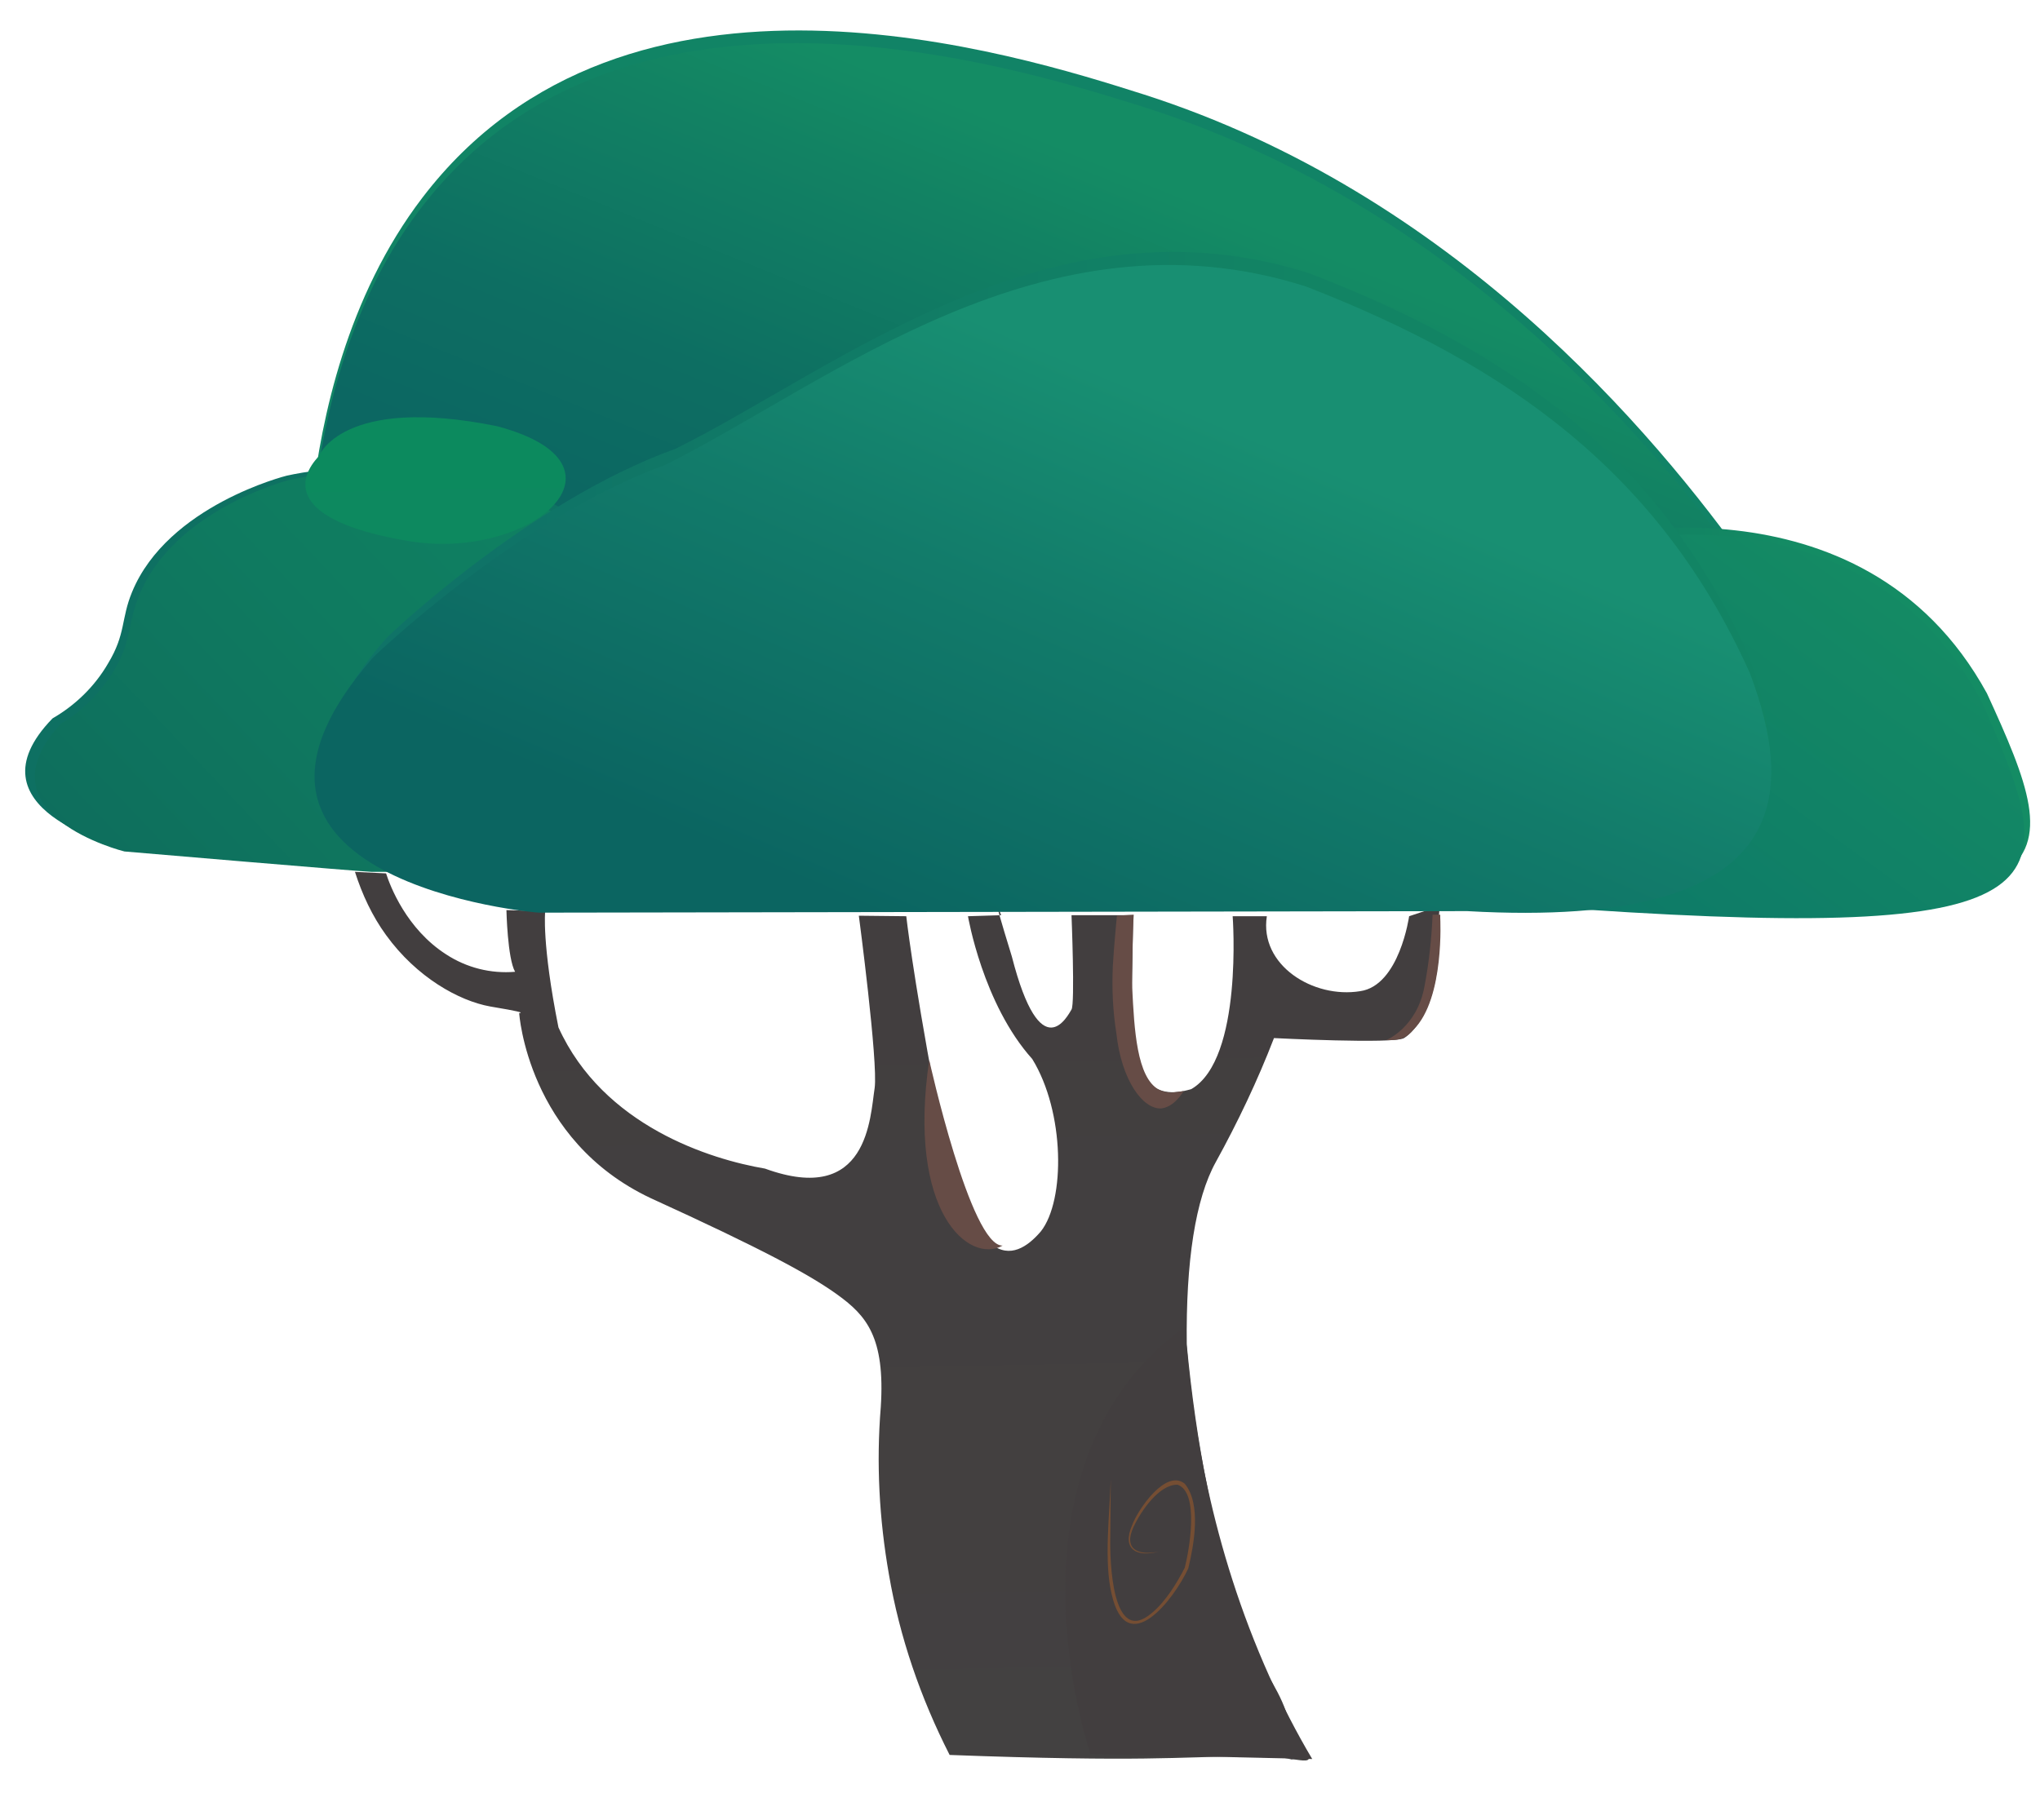 <?xml version="1.0" encoding="utf-8"?>
<!-- Generator: Adobe Illustrator 25.2.0, SVG Export Plug-In . SVG Version: 6.00 Build 0)  -->
<svg version="1.1" id="Layer_1" xmlns="http://www.w3.org/2000/svg" xmlns:xlink="http://www.w3.org/1999/xlink" x="0px" y="0px"
	 viewBox="0 0 400 357" style="enable-background:new 0 0 400 357;" xml:space="preserve">
<style type="text/css">
	.st0{fill:url(#SVGID_1_);}
	.st1{fill:#423E3F;}
	.st2{fill:#664C46;}
	.st3{fill:#754E33;}
	.st4{fill:url(#SVGID_2_);}
	.st5{fill:url(#SVGID_3_);}
	.st6{fill:url(#SVGID_4_);}
	.st7{fill:url(#SVGID_5_);}
	.st8{fill:url(#SVGID_6_);}
	.st9{fill:url(#SVGID_7_);}
	.st10{fill:url(#SVGID_8_);}
	.st11{fill:url(#SVGID_9_);}
	.st12{fill:url(#SVGID_10_);}
</style>
<linearGradient id="SVGID_1_" gradientUnits="userSpaceOnUse" x1="179.782" y1="-1.45" x2="175.262" y2="229.75" gradientTransform="matrix(1 0 0 -1 0 358)">
	<stop  offset="1.000000e-02" style="stop-color:#434141"/>
	<stop  offset="0.78" style="stop-color:#423E3F"/>
</linearGradient>
<path class="st0" d="M256.6,345c0.2-0.5-1.2-1.3-2.4-3.3c-0.8-1.4-1.3-2.9-1.6-4.4c-1-4.6-5-10.3-6.4-12.4
	c-4.2-6.6-6.2-16.5-9.4-32.9c-1.9-9.3-3.2-18.8-4.1-28.2c-0.2-16.4,1.7-28.7,5.7-35.9c4.3-7.8,8.2-16,11.4-24.3c0,0,23.5,1.2,25.5,0
	s7.7-7.1,6.7-22.3l0.3-3.6l-6,2c0,0-1.9,13.6-9.6,14.7c-9.2,1.5-19.8-5.1-18.3-14.7h-6.7c0,0,2.1,28-8.1,33.9
	c-7.6,2.3-12.1-1.4-11.7-17.7l0.3-16.4h-12.1c0,0,0.7,17.4,0,18.5s-6,11.8-11.7-10.4c-4.8-15.6-2.1-8.1-2.1-8.1l-6.5,0.2
	c0,0,2.9,17.2,12.6,28c6.4,10.4,6.5,27.7,1.7,33.8c-5.2,6.1-13.9,9.5-20.7-26.8c-4.5-24.1-5.7-35-5.7-35l-9.3-0.1
	c0,0,3.8,28.7,3.1,33.8c-0.9,5.7-1.2,23.2-21.5,15.8c-10.6-1.8-31.7-8.3-40.5-27.7c-3.3-16.5-2.6-22.8-2.6-22.8l-7.6-0.2
	c0,0,0.2,9.5,1.7,12.1c-4.8,0.4-9.5-0.8-13.5-3.4c-7.8-5-11-13.4-11.8-15.9l-6.1-0.3c1.4,4.4,3.4,8.7,6.1,12.4
	c6,8.3,14.3,12.9,20.4,14c1.2,0.2,6,1,6,1.2c0,0.1-0.3,0.1-0.3,0.1s1.6,24.9,25.8,36.3c21.7,9.9,31.2,15,36.7,19s9.3,8.2,8.4,22
	c-0.9,11-0.3,22,1.6,32.8c2.1,12.3,6.2,24.2,11.9,35.4c18.6,0.7,30.6,0.8,38.3,0.7c15.4-0.2,24.2-1.1,28.8,0.2
	C253.6,344.9,256.3,345.7,256.6,345z"/>
<path class="st1" d="M232.4,260.2c-5.9,4.2-10.9,9.6-14.6,15.8c-16.5,27.7-5.3,64-4,68l43.5,1c-3.1-5.2-5.9-10.7-8.4-16.2
	C237.5,303.4,233.6,278.7,232.4,260.2z"/>
<path class="st2" d="M182.2,207.9c0,0,8.1,36.6,14.4,36.4C190,248,177.8,237.8,182.2,207.9z"/>
<path class="st3" d="M227.3,304.3c-4.4,1.2-7.4-0.4-5.3-5.2c1.1-3,6.6-11.1,10.3-8.1c3.3,4,1.8,12,0.7,16.6c-2.8,6.1-12,18-15,5.2
	c-1.6-6.5-0.4-16-0.2-22.7l-0.1,11.4c-0.1,4.5,0.3,21.5,8.1,14.9c2.8-2.3,5-6,6.5-8.9c0.9-3.5,2.9-14.8-1.4-16.3
	c-3.6-0.1-7.2,5.2-8.6,8.2C220.2,303.8,223.1,305.2,227.3,304.3L227.3,304.3z"/>
<linearGradient id="SVGID_2_" gradientUnits="userSpaceOnUse" x1="61.15" y1="287.497" x2="352.84" y2="287.497" gradientTransform="matrix(1 0 0 -1 0 358)">
	<stop  offset="0.22" style="stop-color:#118465"/>
	<stop  offset="0.53" style="stop-color:#118366"/>
</linearGradient>
<path class="st4" d="M61.2,97.9C63,82.1,68,58.2,82.8,38.8c40.1-52.6,116.8-28.1,141.4-20.3c60.6,19.4,99.9,65.9,119.1,93l9.5,8.7
	c-50.1,10.6-101.1,15.6-152.3,14.8c-44.6-0.7-88.9-5.8-132.5-15.1L61.2,97.9z"/>
<linearGradient id="SVGID_3_" gradientUnits="userSpaceOnUse" x1="167.829" y1="162.97" x2="288.319" y2="459.49" gradientTransform="matrix(1 0 0 -1 0 358)">
	<stop  offset="0.22" style="stop-color:#0C6762"/>
	<stop  offset="0.32" style="stop-color:#0D6E62"/>
	<stop  offset="0.46" style="stop-color:#128163"/>
	<stop  offset="0.53" style="stop-color:#148C64"/>
</linearGradient>
<path class="st5" d="M61.7,97c1.9-15.2,6.7-38.2,21.4-56.9C122.8-10.6,198.7,13,223,20.6c60,18.7,98.8,63.4,117.9,89.5l9.5,8.4
	c-49.6,10.2-100.1,15-150.7,14.3c-44.1-0.7-88-5.5-131.2-14.5L61.7,97z"/>
<linearGradient id="SVGID_4_" gradientUnits="userSpaceOnUse" x1="302.05" y1="217.486" x2="398.052" y2="217.486" gradientTransform="matrix(1 0 0 -1 0 358)">
	<stop  offset="0.22" style="stop-color:#118063"/>
	<stop  offset="0.29" style="stop-color:#128463"/>
	<stop  offset="0.53" style="stop-color:#148C64"/>
</linearGradient>
<path class="st6" d="M309.5,105.8c0,0,55.5-14.8,80.1,30.2c16,34.9,18.9,46.2-80.1,39.8C292.8,120,309.5,105.8,309.5,105.8z"/>
<linearGradient id="SVGID_5_" gradientUnits="userSpaceOnUse" x1="397.994" y1="281.107" x2="281.314" y2="120.867" gradientTransform="matrix(1 0 0 -1 0 358)">
	<stop  offset="0.25" style="stop-color:#148A64"/>
	<stop  offset="0.69" style="stop-color:#0D7968"/>
</linearGradient>
<path class="st7" d="M310.9,107.2c0,0,53.9-15,77.8,30.7c15.6,35.4,18.3,46.9-77.8,40.5C294.7,121.6,310.9,107.2,310.9,107.2z"/>
<linearGradient id="SVGID_6_" gradientUnits="userSpaceOnUse" x1="4.906" y1="227.364" x2="118.497" y2="227.364" gradientTransform="matrix(1 0 0 -1 0 358)">
	<stop  offset="0.25" style="stop-color:#0E7062"/>
	<stop  offset="0.66" style="stop-color:#0E7363"/>
</linearGradient>
<path class="st8" d="M73.3,169.9c-1.7,0-50.2-4-50.2-4s-30.1-7.2-12.8-25c4.5-2.6,8.3-6.3,10.9-10.8c3.5-5.8,2.5-8.7,4.7-14
	c7-17,30.3-22.8,30.3-22.8l0,0c0,0,31.7-7.5,55.2,7.2c2.6,1.6,3.9,2.5,4.9,4c10.9,16.6-23,65.3-23,65.3L73.3,169.9z"/>
<linearGradient id="SVGID_7_" gradientUnits="userSpaceOnUse" x1="-14.565" y1="145.515" x2="155.915" y2="306.975" gradientTransform="matrix(1 0 0 -1 0 358)">
	<stop  offset="0.18" style="stop-color:#0E6C5C"/>
	<stop  offset="0.52" style="stop-color:#0F7B60"/>
	<stop  offset="0.85" style="stop-color:#0F8462"/>
</linearGradient>
<path class="st9" d="M72.9,171c-1.6,0-48.5-4-48.5-4s-29.1-7.2-12.4-25.1c4.4-2.6,8-6.4,10.6-10.8c3.3-5.8,2.4-8.7,4.6-14.1
	c6.7-17,29.3-22.8,29.3-22.8l0,0c0,0,30.6-7.5,53.3,7.2c2.5,1.6,3.8,2.5,4.8,4.1C125,122.2,92.3,171,92.3,171H72.9z"/>
<linearGradient id="SVGID_8_" gradientUnits="userSpaceOnUse" x1="86.371" y1="214.71" x2="83.91" y2="340.59" gradientTransform="matrix(1 0 0 -1 0 358)">
	<stop  offset="0.18" style="stop-color:#0D895F"/>
	<stop  offset="0.57" style="stop-color:#0C8A5E"/>
</linearGradient>
<path class="st10" d="M62.5,89.5c0,0,4.5-12.1,35-5.9c28.3,7.5,6.7,26.6-17.5,22.5S58.5,93.7,62.5,89.5z"/>
<linearGradient id="SVGID_9_" gradientUnits="userSpaceOnUse" x1="64.457" y1="246.094" x2="346.776" y2="246.094" gradientTransform="matrix(1 0 0 -1 0 358)">
	<stop  offset="0.1" style="stop-color:#0F7367"/>
	<stop  offset="0.68" style="stop-color:#128464"/>
</linearGradient>
<path class="st11" d="M75.9,125c0,0,27.6-26.6,56.6-37c31.6-15.7,73.5-50.6,124.2-34.4c39.2,15.1,68.6,36,86,74.6
	c8.5,22.4,9.8,49.6-54.8,45.9l-179.9,0.3C107.9,174.4,37.6,168.3,75.9,125z"/>
<linearGradient id="SVGID_10_" gradientUnits="userSpaceOnUse" x1="179.117" y1="145.619" x2="261.207" y2="339.279" gradientTransform="matrix(1 0 0 -1 0 358)">
	<stop  offset="0.13" style="stop-color:#0B6561"/>
	<stop  offset="0.45" style="stop-color:#127B6A"/>
	<stop  offset="0.68" style="stop-color:#188F72"/>
</linearGradient>
<path class="st12" d="M73.2,128.9c0,0,27.9-27,57.2-37.7c32-15.9,74.3-51.4,125.7-35c39.6,15.4,69.4,36.6,87,75.8
	c8.6,22.8,9.9,50.4-55.4,46.7l-182,0.3C105.7,179.1,34.5,173,73.2,128.9z"/>
<path class="st2" d="M282.4,180c0,0,0.9,15.8-5.2,21.9c-1.8,2.1-3.2,2.1-5.4,2.1c0,0,6-2.4,7.5-10.5c0.9-4.7,1.4-9.4,1.6-14.1h1.5
	L282.4,180z"/>
<path class="st2" d="M222.3,179.4c-0.2,2.8-0.4,12.4-0.3,14.3c0.4,8.2,0.9,17.6,5.2,20c1,0.5,2.1,0.7,3.3,0.5l1.6-0.2
	c-2,3.1-3.8,3.3-4.4,3.4c-3.6,0.2-7.8-5.5-8.8-14.7c-0.7-4.4-0.9-8.8-0.7-13.2c0.2-3.7,0.8-9.9,0.8-9.9L222.3,179.4L222.3,179.4z"/>
</svg>
